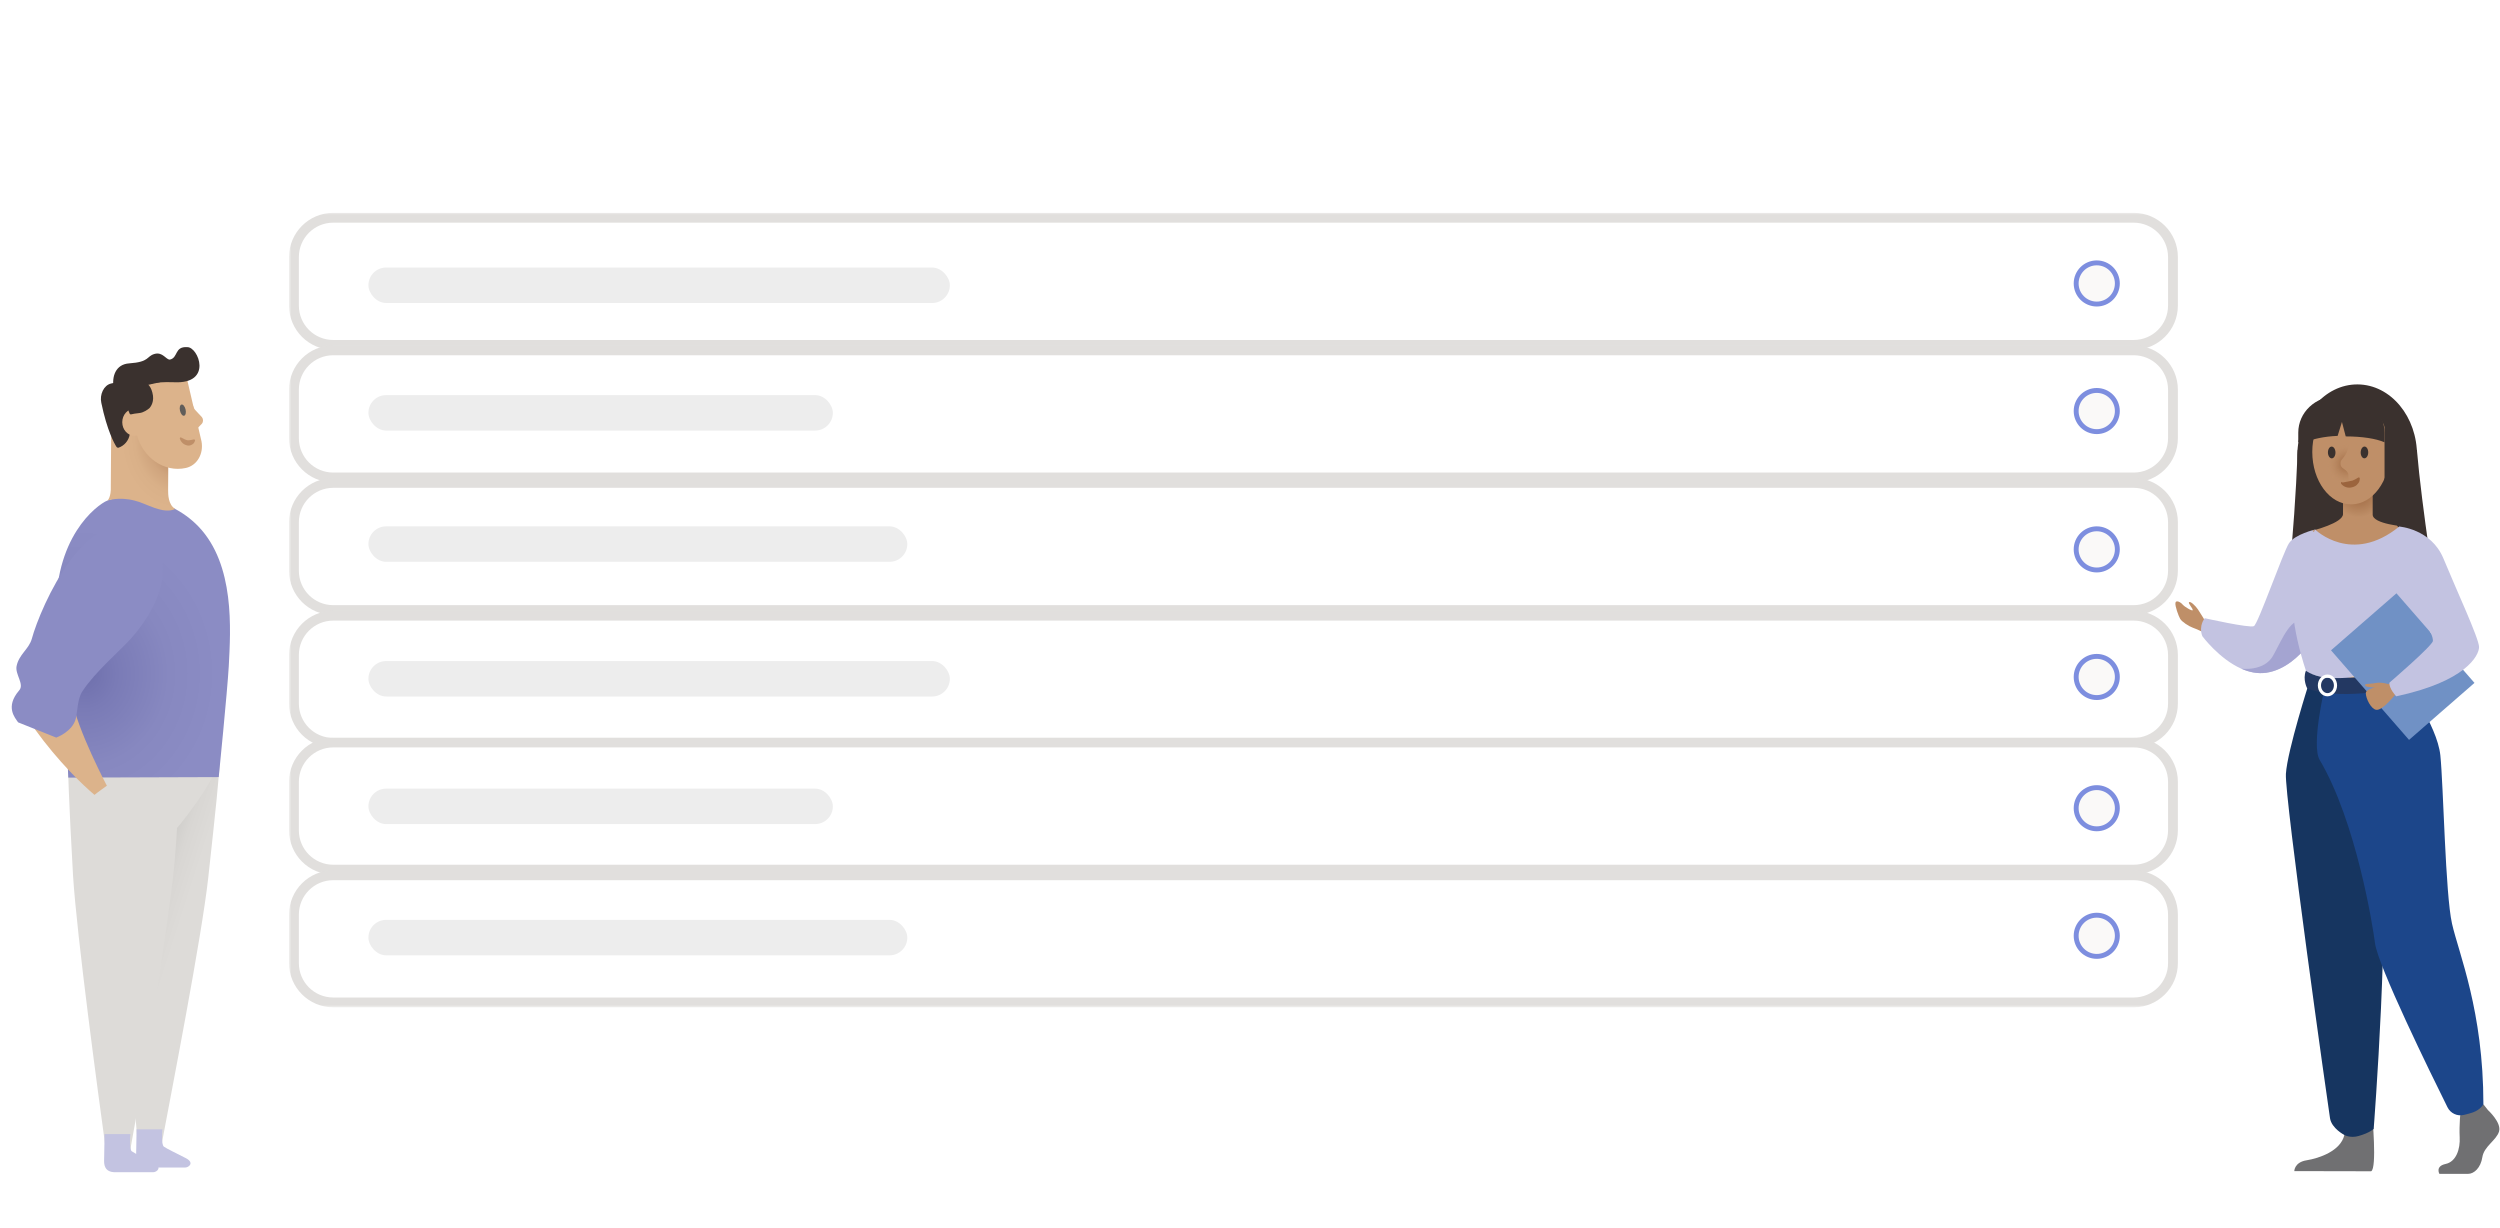 <svg width="509" height="250" viewBox="0 0 509 250" fill="none" xmlns="http://www.w3.org/2000/svg">
<g filter="url(#filter0_d_4269_73372)">
<rect x="35.304" y="14" width="432.372" height="221.6" rx="8" fill="white"/>
</g>
<mask id="path-2-outside-1_4269_73372" maskUnits="userSpaceOnUse" x="58.849" y="43.221" width="385" height="28" fill="black">
<rect fill="white" x="58.849" y="43.221" width="385" height="28"/>
<path d="M59.849 62.221C59.849 66.639 63.431 70.221 67.849 70.221H434.415C438.834 70.221 442.415 66.639 442.415 62.221V52.335C442.415 47.916 438.834 44.335 434.415 44.335H67.849C63.431 44.335 59.849 47.916 59.849 52.335V62.221Z"/>
</mask>
<path d="M59.849 62.221C59.849 66.639 63.431 70.221 67.849 70.221H434.415C438.834 70.221 442.415 66.639 442.415 62.221V52.335C442.415 47.916 438.834 44.335 434.415 44.335H67.849C63.431 44.335 59.849 47.916 59.849 52.335V62.221Z" fill="white"/>
<path d="M58.849 62.221C58.849 67.191 62.879 71.221 67.849 71.221H434.415C439.386 71.221 443.415 67.191 443.415 62.221H441.415C441.415 66.087 438.281 69.221 434.415 69.221H67.849C63.983 69.221 60.849 66.087 60.849 62.221H58.849ZM443.415 52.335C443.415 47.364 439.386 43.335 434.415 43.335H67.849C62.879 43.335 58.849 47.364 58.849 52.335H60.849C60.849 48.469 63.983 45.335 67.849 45.335H434.415C438.281 45.335 441.415 48.469 441.415 52.335H443.415ZM67.849 43.335C62.879 43.335 58.849 47.364 58.849 52.335V62.221C58.849 67.191 62.879 71.221 67.849 71.221V69.221C63.983 69.221 60.849 66.087 60.849 62.221V52.335C60.849 48.469 63.983 45.335 67.849 45.335V43.335ZM434.415 71.221C439.386 71.221 443.415 67.191 443.415 62.221V52.335C443.415 47.364 439.386 43.335 434.415 43.335V45.335C438.281 45.335 441.415 48.469 441.415 52.335V62.221C441.415 66.087 438.281 69.221 434.415 69.221V71.221Z" fill="#E1DFDD" mask="url(#path-2-outside-1_4269_73372)"/>
<mask id="path-4-outside-2_4269_73372" maskUnits="userSpaceOnUse" x="58.849" y="70.214" width="385" height="28" fill="black">
<rect fill="white" x="58.849" y="70.214" width="385" height="28"/>
<path d="M59.849 89.214C59.849 93.633 63.431 97.214 67.849 97.214H434.415C438.834 97.214 442.415 93.633 442.415 89.214V79.328C442.415 74.91 438.834 71.328 434.415 71.328H67.849C63.431 71.328 59.849 74.91 59.849 79.328V89.214Z"/>
</mask>
<path d="M59.849 89.214C59.849 93.633 63.431 97.214 67.849 97.214H434.415C438.834 97.214 442.415 93.633 442.415 89.214V79.328C442.415 74.91 438.834 71.328 434.415 71.328H67.849C63.431 71.328 59.849 74.91 59.849 79.328V89.214Z" fill="white"/>
<path d="M58.849 89.214C58.849 94.185 62.879 98.214 67.849 98.214H434.415C439.386 98.214 443.415 94.185 443.415 89.214H441.415C441.415 93.08 438.281 96.214 434.415 96.214H67.849C63.983 96.214 60.849 93.08 60.849 89.214H58.849ZM443.415 79.328C443.415 74.358 439.386 70.328 434.415 70.328H67.849C62.879 70.328 58.849 74.358 58.849 79.328H60.849C60.849 75.462 63.983 72.328 67.849 72.328H434.415C438.281 72.328 441.415 75.462 441.415 79.328H443.415ZM67.849 70.328C62.879 70.328 58.849 74.358 58.849 79.328V89.214C58.849 94.185 62.879 98.214 67.849 98.214V96.214C63.983 96.214 60.849 93.08 60.849 89.214V79.328C60.849 75.462 63.983 72.328 67.849 72.328V70.328ZM434.415 98.214C439.386 98.214 443.415 94.185 443.415 89.214V79.328C443.415 74.358 439.386 70.328 434.415 70.328V72.328C438.281 72.328 441.415 75.462 441.415 79.328V89.214C441.415 93.08 438.281 96.214 434.415 96.214V98.214Z" fill="#E1DFDD" mask="url(#path-4-outside-2_4269_73372)"/>
<mask id="path-6-outside-3_4269_73372" maskUnits="userSpaceOnUse" x="58.849" y="97.208" width="385" height="28" fill="black">
<rect fill="white" x="58.849" y="97.208" width="385" height="28"/>
<path d="M59.849 116.208C59.849 120.626 63.431 124.208 67.849 124.208H434.415C438.834 124.208 442.415 120.626 442.415 116.208V106.322C442.415 101.904 438.834 98.322 434.415 98.322H67.849C63.431 98.322 59.849 101.904 59.849 106.322V116.208Z"/>
</mask>
<path d="M59.849 116.208C59.849 120.626 63.431 124.208 67.849 124.208H434.415C438.834 124.208 442.415 120.626 442.415 116.208V106.322C442.415 101.904 438.834 98.322 434.415 98.322H67.849C63.431 98.322 59.849 101.904 59.849 106.322V116.208Z" fill="white"/>
<path d="M58.849 116.208C58.849 121.179 62.879 125.208 67.849 125.208H434.415C439.386 125.208 443.415 121.179 443.415 116.208H441.415C441.415 120.074 438.281 123.208 434.415 123.208H67.849C63.983 123.208 60.849 120.074 60.849 116.208H58.849ZM443.415 106.322C443.415 101.351 439.386 97.322 434.415 97.322H67.849C62.879 97.322 58.849 101.351 58.849 106.322H60.849C60.849 102.456 63.983 99.322 67.849 99.322H434.415C438.281 99.322 441.415 102.456 441.415 106.322H443.415ZM67.849 97.322C62.879 97.322 58.849 101.351 58.849 106.322V116.208C58.849 121.179 62.879 125.208 67.849 125.208V123.208C63.983 123.208 60.849 120.074 60.849 116.208V106.322C60.849 102.456 63.983 99.322 67.849 99.322V97.322ZM434.415 125.208C439.386 125.208 443.415 121.179 443.415 116.208V106.322C443.415 101.351 439.386 97.322 434.415 97.322V99.322C438.281 99.322 441.415 102.456 441.415 106.322V116.208C441.415 120.074 438.281 123.208 434.415 123.208V125.208Z" fill="#E1DFDD" mask="url(#path-6-outside-3_4269_73372)"/>
<mask id="path-8-outside-4_4269_73372" maskUnits="userSpaceOnUse" x="58.849" y="124.241" width="385" height="28" fill="black">
<rect fill="white" x="58.849" y="124.241" width="385" height="28"/>
<path d="M59.849 143.241C59.849 147.659 63.431 151.241 67.849 151.241H434.415C438.834 151.241 442.415 147.659 442.415 143.241V133.355C442.415 128.937 438.834 125.355 434.415 125.355H67.849C63.431 125.355 59.849 128.937 59.849 133.355V143.241Z"/>
</mask>
<path d="M59.849 143.241C59.849 147.659 63.431 151.241 67.849 151.241H434.415C438.834 151.241 442.415 147.659 442.415 143.241V133.355C442.415 128.937 438.834 125.355 434.415 125.355H67.849C63.431 125.355 59.849 128.937 59.849 133.355V143.241Z" fill="white"/>
<path d="M58.849 143.241C58.849 148.212 62.879 152.241 67.849 152.241H434.415C439.386 152.241 443.415 148.212 443.415 143.241H441.415C441.415 147.107 438.281 150.241 434.415 150.241H67.849C63.983 150.241 60.849 147.107 60.849 143.241H58.849ZM443.415 133.355C443.415 128.384 439.386 124.355 434.415 124.355H67.849C62.879 124.355 58.849 128.384 58.849 133.355H60.849C60.849 129.489 63.983 126.355 67.849 126.355H434.415C438.281 126.355 441.415 129.489 441.415 133.355H443.415ZM67.849 124.355C62.879 124.355 58.849 128.384 58.849 133.355V143.241C58.849 148.212 62.879 152.241 67.849 152.241V150.241C63.983 150.241 60.849 147.107 60.849 143.241V133.355C60.849 129.489 63.983 126.355 67.849 126.355V124.355ZM434.415 152.241C439.386 152.241 443.415 148.212 443.415 143.241V133.355C443.415 128.384 439.386 124.355 434.415 124.355V126.355C438.281 126.355 441.415 129.489 441.415 133.355V143.241C441.415 147.107 438.281 150.241 434.415 150.241V152.241Z" fill="#E1DFDD" mask="url(#path-8-outside-4_4269_73372)"/>
<mask id="path-10-outside-5_4269_73372" maskUnits="userSpaceOnUse" x="58.849" y="150.059" width="385" height="28" fill="black">
<rect fill="white" x="58.849" y="150.059" width="385" height="28"/>
<path d="M59.849 169.059C59.849 173.478 63.431 177.059 67.849 177.059H434.415C438.834 177.059 442.415 173.478 442.415 169.059V159.173C442.415 154.755 438.834 151.173 434.415 151.173H67.849C63.431 151.173 59.849 154.755 59.849 159.173V169.059Z"/>
</mask>
<path d="M59.849 169.059C59.849 173.478 63.431 177.059 67.849 177.059H434.415C438.834 177.059 442.415 173.478 442.415 169.059V159.173C442.415 154.755 438.834 151.173 434.415 151.173H67.849C63.431 151.173 59.849 154.755 59.849 159.173V169.059Z" fill="white"/>
<path d="M58.849 169.059C58.849 174.03 62.879 178.059 67.849 178.059H434.415C439.386 178.059 443.415 174.03 443.415 169.059H441.415C441.415 172.925 438.281 176.059 434.415 176.059H67.849C63.983 176.059 60.849 172.925 60.849 169.059H58.849ZM443.415 159.173C443.415 154.203 439.386 150.173 434.415 150.173H67.849C62.879 150.173 58.849 154.203 58.849 159.173H60.849C60.849 155.307 63.983 152.173 67.849 152.173H434.415C438.281 152.173 441.415 155.307 441.415 159.173H443.415ZM67.849 150.173C62.879 150.173 58.849 154.203 58.849 159.173V169.059C58.849 174.03 62.879 178.059 67.849 178.059V176.059C63.983 176.059 60.849 172.925 60.849 169.059V159.173C60.849 155.307 63.983 152.173 67.849 152.173V150.173ZM434.415 178.059C439.386 178.059 443.415 174.03 443.415 169.059V159.173C443.415 154.203 439.386 150.173 434.415 150.173V152.173C438.281 152.173 441.415 155.307 441.415 159.173V169.059C441.415 172.925 438.281 176.059 434.415 176.059V178.059Z" fill="#E1DFDD" mask="url(#path-10-outside-5_4269_73372)"/>
<mask id="path-12-outside-6_4269_73372" maskUnits="userSpaceOnUse" x="58.849" y="177.092" width="385" height="28" fill="black">
<rect fill="white" x="58.849" y="177.092" width="385" height="28"/>
<path d="M59.849 196.092C59.849 200.51 63.431 204.092 67.849 204.092H434.415C438.834 204.092 442.415 200.51 442.415 196.092V186.206C442.415 181.788 438.834 178.206 434.415 178.206H67.849C63.431 178.206 59.849 181.788 59.849 186.206V196.092Z"/>
</mask>
<path d="M59.849 196.092C59.849 200.51 63.431 204.092 67.849 204.092H434.415C438.834 204.092 442.415 200.51 442.415 196.092V186.206C442.415 181.788 438.834 178.206 434.415 178.206H67.849C63.431 178.206 59.849 181.788 59.849 186.206V196.092Z" fill="white"/>
<path d="M58.849 196.092C58.849 201.063 62.879 205.092 67.849 205.092H434.415C439.386 205.092 443.415 201.063 443.415 196.092H441.415C441.415 199.958 438.281 203.092 434.415 203.092H67.849C63.983 203.092 60.849 199.958 60.849 196.092H58.849ZM443.415 186.206C443.415 181.235 439.386 177.206 434.415 177.206H67.849C62.879 177.206 58.849 181.235 58.849 186.206H60.849C60.849 182.34 63.983 179.206 67.849 179.206H434.415C438.281 179.206 441.415 182.34 441.415 186.206H443.415ZM67.849 177.206C62.879 177.206 58.849 181.235 58.849 186.206V196.092C58.849 201.063 62.879 205.092 67.849 205.092V203.092C63.983 203.092 60.849 199.958 60.849 196.092V186.206C60.849 182.34 63.983 179.206 67.849 179.206V177.206ZM434.415 205.092C439.386 205.092 443.415 201.063 443.415 196.092V186.206C443.415 181.235 439.386 177.206 434.415 177.206V179.206C438.281 179.206 441.415 182.34 441.415 186.206V196.092C441.415 199.958 438.281 203.092 434.415 203.092V205.092Z" fill="#E1DFDD" mask="url(#path-12-outside-6_4269_73372)"/>
<rect x="75.011" y="54.471" width="118.379" height="7.218" rx="3.609" fill="#EDEDED"/>
<rect x="75.011" y="80.446" width="94.559" height="7.218" rx="3.609" fill="#EDEDED"/>
<rect x="75.011" y="107.166" width="109.717" height="7.218" rx="3.609" fill="#EDEDED"/>
<rect x="75.011" y="134.59" width="118.379" height="7.218" rx="3.609" fill="#EDEDED"/>
<rect x="75.011" y="160.565" width="94.559" height="7.218" rx="3.609" fill="#EDEDED"/>
<rect x="75.011" y="187.285" width="109.717" height="7.218" rx="3.609" fill="#EDEDED"/>
<circle cx="426.899" cy="57.713" r="4.192" fill="#FAF9F8" stroke="#7D8EDF"/>
<circle cx="426.899" cy="83.688" r="4.192" fill="#FAF9F8" stroke="#7D8EDF"/>
<circle cx="426.899" cy="111.857" r="4.192" fill="#FAF9F8" stroke="#7D8EDF"/>
<circle cx="426.899" cy="137.832" r="4.192" fill="#FAF9F8" stroke="#7D8EDF"/>
<circle cx="426.899" cy="164.552" r="4.192" fill="#FAF9F8" stroke="#7D8EDF"/>
<circle cx="426.899" cy="190.527" r="4.192" fill="#FAF9F8" stroke="#7D8EDF"/>
<path d="M448.859 126.245C448.859 126.245 448.018 124.857 447.505 124.083C446.992 123.318 445.966 122.359 445.697 122.603C445.436 122.847 446.487 123.865 446.437 124.209C446.386 124.546 444.628 123.411 444.435 123.15C444.057 122.637 443.047 122.082 442.921 122.729C442.795 123.377 443.544 125.412 443.888 126.001C444.225 126.59 445.646 127.515 446.437 127.792C447.219 128.07 448.573 128.717 448.573 128.717L448.859 126.245Z" fill="#BF8F68"/>
<path d="M492.078 91.578H467.817C467.049 110.868 465.292 123.292 465.292 123.292L480.003 124.055L496.25 123.183C496.25 123.183 493.066 103.348 492.078 91.578Z" fill="#3A312E"/>
<path d="M472.508 127.49C472.508 127.49 471.625 129.23 470.036 131.232C468.11 133.637 465.149 136.421 461.424 136.968C459.649 137.229 457.908 136.85 456.31 136.135C451.786 134.125 448.388 129.516 448.388 129.516C447.589 127.347 448.892 125.866 448.892 125.866C448.892 125.866 458.017 127.918 458.892 127.481C459.758 127.044 464.83 112.435 466.041 110.602C467.252 108.769 471.364 107.81 471.364 107.81L472.517 127.481L472.508 127.49Z" fill="#C3C3E1"/>
<path d="M470.035 131.232C468.109 133.638 465.149 136.421 461.423 136.968C459.649 137.229 457.908 136.85 456.31 136.135C456.487 136.161 461.003 136.716 462.803 133.495C464.636 130.206 466.621 124.992 469.354 126.733C470.532 127.481 470.481 129.349 470.035 131.224V131.232Z" fill="#A4A4D1"/>
<path d="M506.561 226.023C506.561 226.023 509.344 228.563 508.806 230.371C508.26 232.179 505.753 233.382 505.409 235.585C505.072 237.789 503.71 239 502.49 239H496.662C496.662 239 495.762 237.444 497.932 236.981C500.102 236.51 500.926 233.92 500.791 231.515C500.657 229.109 500.993 225.897 500.993 225.897L505.61 224.829L506.561 226.031V226.023Z" fill="#707072"/>
<path d="M482.987 227.1C482.987 227.1 483.988 237.865 482.768 238.47L467.117 238.437C467.117 238.437 467.117 236.628 469.632 236.233C472.146 235.829 476.562 234.358 477.31 231.086C478.059 227.814 482.987 227.108 482.987 227.108V227.1Z" fill="#707072"/>
<path d="M476.419 97.609C476.419 97.609 475.788 98.441 474.518 98.382C473.5 98.332 473.105 97.449 473.105 97.449C473.105 97.449 474.981 96.995 476.419 97.609Z" fill="#EBF3FA"/>
<path d="M492.107 92.838C492.158 84.832 486.743 78.308 480.014 78.266C473.284 78.224 467.787 84.679 467.736 92.684C467.686 100.689 473.1 107.213 479.83 107.256C486.56 107.298 492.057 100.843 492.107 92.838Z" fill="#3A312E"/>
<path d="M483.077 104.765C483.077 102.803 483.077 98.662 483.077 98.662H477.039C477.039 98.662 477.039 102.803 477.039 104.656C477.039 106.509 470.759 108.046 470.759 108.046C470.759 108.046 476.425 112.671 479.169 112.671C481.914 112.671 489.682 107.204 489.682 107.204C489.682 107.204 483.077 106.727 483.077 104.765Z" fill="url(#paint0_radial_4269_73372)"/>
<path d="M486.589 92.014C486.589 97.9 483.076 102.695 478.685 102.695C474.294 102.695 470.781 97.9 470.781 92.014C470.781 86.129 474.294 81.879 478.685 81.879C482.966 81.879 486.589 86.129 486.589 92.014Z" fill="#BF8F68"/>
<path d="M478.246 87.001V90.161C478.246 91.796 477.367 92.886 476.819 93.54C476.489 93.867 476.379 94.739 476.819 95.174C477.038 95.392 478.136 95.937 478.136 96.7L478.246 99.643H471.659L471.769 87.11L478.246 87.001Z" fill="url(#paint1_radial_4269_73372)"/>
<path d="M477.039 98.226C477.697 98.117 478.246 98.008 478.685 97.899C478.905 97.899 479.124 97.79 479.344 97.681C479.564 97.572 479.783 97.463 480.112 97.245C480.222 97.136 480.442 97.245 480.442 97.354V97.463C480.442 97.899 480.332 98.226 480.003 98.553C479.783 98.88 479.344 99.098 478.905 99.207C478.136 99.425 477.258 99.207 476.709 98.553C476.6 98.444 476.6 98.226 476.709 98.117C476.819 98.226 476.929 98.226 477.039 98.226Z" fill="#9B643D"/>
<path d="M482.172 92.128C482.182 91.466 481.846 90.924 481.422 90.918C480.998 90.911 480.646 91.443 480.636 92.105C480.626 92.767 480.962 93.309 481.386 93.315C481.81 93.321 482.162 92.79 482.172 92.128Z" fill="#3A312E"/>
<path d="M474.752 93.323C475.176 93.317 475.512 92.775 475.503 92.113C475.493 91.451 475.141 90.919 474.716 90.926C474.292 90.932 473.956 91.474 473.966 92.136C473.976 92.798 474.328 93.329 474.752 93.323Z" fill="#3A312E"/>
<path d="M485.492 88.091V90.052C483.735 89.29 480.881 88.854 477.588 88.854L476.819 85.911L475.941 88.745C473.196 88.854 470.781 89.398 469.354 90.052H467.927V88.091C467.927 83.949 471.44 80.68 475.721 80.68H477.697C481.979 80.571 485.492 83.949 485.492 88.091Z" fill="#3A312E"/>
<path d="M485.492 82.424V98.444C485.492 102.586 487.139 106.509 489.993 109.452C490.323 109.779 490.652 110.215 490.872 110.433V88.636C490.872 87.764 490.542 86.892 489.774 86.238L485.492 82.424Z" fill="#3A312E"/>
<path d="M495.03 120.232C495.03 120.232 495.266 123.52 495.03 127.464C494.879 130.08 492.23 133.579 491.851 134.453C490.909 136.623 489.85 136.976 489.85 136.976L481.633 138.986L478.74 139.693L469.631 136.968C469.631 136.968 465.485 125.387 467.151 118.869C468.816 112.351 471.364 107.818 471.364 107.818C471.364 107.818 478.799 115.101 488.479 107.204L495.03 120.223V120.232Z" fill="#C3C3E1"/>
<path d="M492.625 128.532C492.474 131.148 492.23 133.587 491.852 134.453C490.91 136.623 489.85 136.976 489.85 136.976L481.633 138.986L478.067 137.935C478.067 137.935 489.976 136.127 488.664 125.883L492.634 128.532H492.625Z" fill="#F2CCAA"/>
<path d="M470.212 138.734C470.212 138.734 465.704 152.779 465.41 157.556C465.124 162.341 474.03 225.476 474.392 227.68C474.728 229.757 477.31 231.077 477.31 231.077C477.31 231.077 478.496 231.775 480.186 231.296C482.533 230.632 483.281 229.841 483.281 229.841C483.281 229.841 486.797 184.805 484.618 168.725C482.449 152.636 482.423 138.726 482.423 138.726H470.212V138.734Z" fill="#163560"/>
<path d="M489.328 138.313C489.328 138.313 496.208 147.548 496.855 153.788C497.495 160.029 497.865 181.954 499.227 188.043C500.598 194.132 505.619 205.839 505.619 224.82C505.619 224.82 505.097 225.905 503.483 226.486C502.97 226.671 502.28 226.847 501.607 227.007C500.278 227.31 498.916 226.662 498.31 225.443C494.913 218.605 484.097 196.554 483.542 191.979C483.147 188.741 479.732 167.303 472.289 154.722C470.498 151.702 473.383 139.693 473.383 139.693L489.328 138.313Z" fill="#1C468A"/>
<path d="M469.489 136.564C469.489 136.564 471.297 137.994 474.896 138.07C479.194 138.154 489.841 136.976 489.841 136.976C489.841 136.976 490.312 138.297 490.295 139.693C490.295 139.693 477.285 142.973 469.749 140.172C469.749 140.172 468.774 138.347 469.48 136.564H469.489Z" fill="#233862"/>
<path d="M473.871 141.77C472.786 141.77 471.911 140.778 471.911 139.55C471.911 138.322 472.794 137.33 473.871 137.33C474.947 137.33 475.83 138.322 475.83 139.55C475.83 140.778 474.947 141.77 473.871 141.77ZM473.871 137.977C473.147 137.977 472.559 138.684 472.559 139.55C472.559 140.416 473.147 141.123 473.871 141.123C474.594 141.123 475.183 140.416 475.183 139.55C475.183 138.684 474.594 137.977 473.871 137.977Z" fill="white"/>
<path d="M487.919 120.798L474.594 132.402L490.478 150.643L503.804 139.039L487.919 120.798Z" fill="#7091C5"/>
<path d="M486.839 139.146C486.839 139.146 481.658 139.945 481.675 141.097C481.692 142.258 482.743 144.352 483.794 144.52C485.123 144.731 487.764 141.299 487.764 141.299L486.839 139.146Z" fill="#BF8F68"/>
<path d="M486.73 139.424C486.73 139.424 484.997 138.793 483.719 139.054C482.449 139.315 481.272 139.121 481.557 139.584C481.843 140.046 483.567 139.878 483.845 140.055C484.114 140.24 484.122 140.122 484.122 140.122L486.73 139.424Z" fill="#BF8F68"/>
<path d="M488.479 107.205C488.479 107.205 494.997 107.659 497.495 113.739C499.992 119.812 504.736 130.013 504.736 131.729C504.736 133.444 502.087 138.734 487.865 141.77C487.865 141.77 486.393 140.223 486.486 138.995C486.486 138.995 495.367 131.367 495.342 130.476C495.299 128.794 493.887 126.565 486.09 118.769C483.971 116.649 488.479 107.196 488.479 107.196V107.205Z" fill="#C3C3E1"/>
<path d="M42.395 178.754C43.951 164.495 44.632 158.216 44.826 153.747C44.826 153.747 44.924 145.66 35.102 143.319C27.808 141.616 21.779 145.766 21.974 150.448C22.849 170.773 28.197 234.832 28.197 234.832C28.197 234.832 31.115 234.726 32.573 234.832C32.573 234.832 32.573 234.3 32.962 232.704C34.907 222.276 41.034 190.991 42.395 178.754Z" fill="url(#paint2_linear_4269_73372)"/>
<path d="M33.06 229.937H27.809L27.712 235.364C27.712 236.003 27.712 237.705 29.948 237.705C32.185 237.705 37.728 237.705 37.728 237.705C38.409 237.705 39.673 236.748 37.825 235.79C36.172 234.939 33.935 233.874 33.352 233.449C32.769 232.917 33.06 229.937 33.06 229.937Z" fill="#C3C3E1"/>
<path d="M14.875 178.328C14 163.324 13.805 155.024 13.805 155.024C13.805 155.024 14.097 145.021 24.113 143.531C31.504 142.361 37.339 147.043 36.852 151.831C36.269 158.11 36.463 168.538 35.102 179.711C31.99 204.398 26.642 233.448 26.642 233.448C26.544 234.938 25.475 236.002 24.016 235.896C22.557 235.79 21.585 235.151 21.488 233.661C20.029 223.02 15.653 190.671 14.875 178.328Z" fill="#DDDBD8"/>
<path d="M26.544 230.895H21.293L21.195 236.322C21.195 236.96 21.195 238.663 23.432 238.663C25.669 238.663 31.212 238.663 31.212 238.663C31.893 238.663 33.157 237.705 31.309 236.747C29.656 235.896 27.419 234.832 26.836 234.406C26.252 233.981 26.544 230.895 26.544 230.895Z" fill="#C3C3E1"/>
<path d="M14.971 155.45C14.679 153.428 44.534 153.215 44.339 155.237C44.145 158.536 35.684 169.496 35.004 169.602C33.739 169.602 15.749 160.025 14.971 155.45Z" fill="#DDDBD8"/>
<path d="M21.39 102.138C24.405 100.435 34.032 100.541 40.45 107.245C47.841 115.013 46.966 128.102 46.577 135.657C46.285 140.765 44.535 158.216 44.535 158.216C44.535 158.216 14.875 158.322 13.902 158.322C13.805 155.981 13.416 145.447 11.665 128.953C9.818 111.395 18.375 103.84 21.39 102.138Z" fill="url(#paint3_radial_4269_73372)"/>
<path d="M21.757 159.974C21.757 159.974 19.543 161.551 19.24 161.837C16.928 159.893 11.911 155.151 7.062 148.409C7.062 148.409 8.354 144.361 14.655 142.438C15.762 148.62 21.757 159.974 21.757 159.974Z" fill="#DCB38B"/>
<path d="M29.444 108.763C18.084 100.934 8.219 123.615 6.479 130.058C5.868 132.193 3.872 133.207 3.377 135.615C3.025 137.288 5.032 139.336 3.891 140.58C1.001 143.956 3.066 146.142 3.687 147.07L11.45 150.175C11.45 150.175 14.743 148.999 15.429 146.327C15.773 144.992 15.753 142.264 16.778 140.748C19.345 136.789 24.696 132.244 26.694 129.984C34.022 121.698 35.369 112.719 29.444 108.763Z" fill="#8B8CC4"/>
<path d="M34.325 85.538C34.325 85.538 34.228 98.733 34.228 99.69C34.228 100.648 34.228 102.776 35.687 103.627C33.158 104.798 29.755 102.457 27.421 101.925C24.114 101.074 21.878 101.925 21.878 101.925C21.878 101.925 22.656 101.286 22.559 98.945C22.559 97.562 22.656 85.538 22.656 85.538H34.325Z" fill="url(#paint4_radial_4269_73372)"/>
<path d="M26.964 85.832C26.869 85.853 26.798 85.978 26.726 86.103L26.433 88.35C26.238 89.702 25.286 90.788 24.076 91.169C23.981 91.19 23.863 91.108 23.745 91.025C23.297 90.362 21.791 87.647 20.627 82.019C20.254 80.358 21.115 78.419 22.633 78.079L29.655 76.503C31.742 76.035 33.893 77.624 34.547 80.095L35.386 83.833C35.922 86.221 29.265 85.424 26.964 85.832Z" fill="#3A312E"/>
<path d="M27.42 88.73C26.023 88.73 24.892 87.492 24.892 85.963C24.892 84.436 26.023 83.197 27.42 83.197C28.816 83.197 29.948 84.436 29.948 85.963C29.948 87.492 28.816 88.73 27.42 88.73Z" fill="#DCB38B"/>
<path d="M37.855 95.275C33.49 96.254 29.022 93.222 27.832 88.363L26.644 83.068C26.178 80.991 27.323 78.989 29.221 78.564L37.666 76.668C37.856 76.626 37.974 76.708 38.02 76.916L41.028 89.873C41.492 92.386 40.132 94.764 37.855 95.275Z" fill="#DCB38B"/>
<path d="M39.521 87.158C39.568 87.365 39.804 87.531 39.971 87.384C40.137 87.238 40.232 87.216 40.304 87.091L41.113 86.255C41.422 85.859 41.401 85.318 41.118 84.945L39.938 83.683C39.56 83.332 39.372 82.938 39.255 82.419L38.591 82.568L39.521 87.158Z" fill="#DCB38B"/>
<path d="M36.648 83.635C36.503 83.005 36.64 82.436 36.954 82.364C37.268 82.291 37.64 82.743 37.785 83.373C37.929 84.003 37.792 84.573 37.478 84.645C37.164 84.718 36.792 84.266 36.648 83.635Z" fill="#605D5A"/>
<path d="M35.433 77.824C33.324 77.752 31.546 77.824 29.459 78.292C26.874 78.763 24.382 79.65 23.669 80.028C23.479 80.07 23.361 79.988 23.315 79.78L23.151 79.053C22.71 76.644 23.55 74.165 26.3 73.984C30.52 73.692 29.765 72.552 31.45 72.065C33.135 71.578 33.816 73.279 34.598 73.213C36.306 72.829 35.485 70.505 38.115 70.678C40.391 70.604 43.395 78.218 35.433 77.824Z" fill="#3A312E"/>
<path d="M25.876 79.205C27.448 77.326 30.223 76.812 31.016 79.906C31.531 81.753 30.673 82.818 30.435 83.09C30.102 83.382 29.247 84.011 28.369 84.098C27.587 84.165 27.018 84.293 26.733 84.356C26.543 84.399 26.425 84.317 26.402 84.213C26.026 83.425 24.947 80.395 25.876 79.205Z" fill="#3A312E"/>
<path d="M36.598 89.232C36.737 89.855 37.28 90.496 38.014 90.659C38.345 90.802 38.82 90.696 39.081 90.528C39.438 90.339 39.581 90.089 39.7 89.735C39.772 89.61 39.654 89.527 39.536 89.445L39.441 89.466C38.871 89.594 38.587 89.658 38.184 89.639C37.876 89.599 37.427 89.373 36.859 89.064C36.741 88.981 36.669 89.107 36.598 89.232C36.598 89.232 36.574 89.128 36.598 89.232Z" fill="#BF8F68"/>
<defs>
<filter id="filter0_d_4269_73372" x="21.304" y="0" width="460.372" height="249.6" filterUnits="userSpaceOnUse" color-interpolation-filters="sRGB">
<feFlood flood-opacity="0" result="BackgroundImageFix"/>
<feColorMatrix in="SourceAlpha" type="matrix" values="0 0 0 0 0 0 0 0 0 0 0 0 0 0 0 0 0 0 127 0" result="hardAlpha"/>
<feMorphology radius="10" operator="dilate" in="SourceAlpha" result="effect1_dropShadow_4269_73372"/>
<feOffset/>
<feGaussianBlur stdDeviation="2"/>
<feComposite in2="hardAlpha" operator="out"/>
<feColorMatrix type="matrix" values="0 0 0 0 0.838 0 0 0 0 0.838 0 0 0 0 0.838 0 0 0 0.1 0"/>
<feBlend mode="normal" in2="BackgroundImageFix" result="effect1_dropShadow_4269_73372"/>
<feBlend mode="normal" in="SourceGraphic" in2="effect1_dropShadow_4269_73372" result="shape"/>
</filter>
<radialGradient id="paint0_radial_4269_73372" cx="0" cy="0" r="1" gradientUnits="userSpaceOnUse" gradientTransform="translate(480.218 100.197) scale(5.147 5.11)">
<stop stop-color="#9B643D"/>
<stop offset="0.882" stop-color="#BA8A63"/>
<stop offset="1" stop-color="#BF8F68"/>
</radialGradient>
<radialGradient id="paint1_radial_4269_73372" cx="0" cy="0" r="1" gradientUnits="userSpaceOnUse" gradientTransform="translate(477.788 94.523) rotate(172.527) scale(3.995 4.182)">
<stop offset="0" stop-color="#9B643D"/>
<stop offset="0.882" stop-color="#BA8A63" stop-opacity="0.118"/>
<stop offset="1" stop-color="#BF8F68" stop-opacity="0"/>
</radialGradient>
<linearGradient id="paint2_linear_4269_73372" x1="6.928" y1="179.531" x2="41.625" y2="190.628" gradientUnits="userSpaceOnUse">
<stop stop-color="#4A4A49"/>
<stop offset="0.076" stop-color="#5F5F5E"/>
<stop offset="0.255" stop-color="#8C8B89"/>
<stop offset="0.427" stop-color="#AFAEAC"/>
<stop offset="0.588" stop-color="#C8C7C4"/>
<stop offset="0.734" stop-color="#D8D6D3"/>
<stop offset="0.852" stop-color="#DDDBD8"/>
</linearGradient>
<radialGradient id="paint3_radial_4269_73372" cx="0" cy="0" r="1" gradientUnits="userSpaceOnUse" gradientTransform="translate(17.068 137.144) rotate(180) scale(27.383 29.964)">
<stop stop-color="#6E6FAC"/>
<stop offset="0.246" stop-color="#7A7BB6"/>
<stop offset="0.633" stop-color="#8788C0"/>
<stop offset="1" stop-color="#8B8CC4"/>
</radialGradient>
<radialGradient id="paint4_radial_4269_73372" cx="0" cy="0" r="1" gradientUnits="userSpaceOnUse" gradientTransform="translate(36.594 89.493) rotate(180) scale(11.98 14.216)">
<stop stop-color="#915A37"/>
<stop offset="0.18" stop-color="#AC7A55"/>
<stop offset="0.366" stop-color="#C1936D"/>
<stop offset="0.56" stop-color="#D0A57E"/>
<stop offset="0.765" stop-color="#D9B088"/>
<stop offset="1" stop-color="#DCB38B"/>
</radialGradient>
</defs>
</svg>
